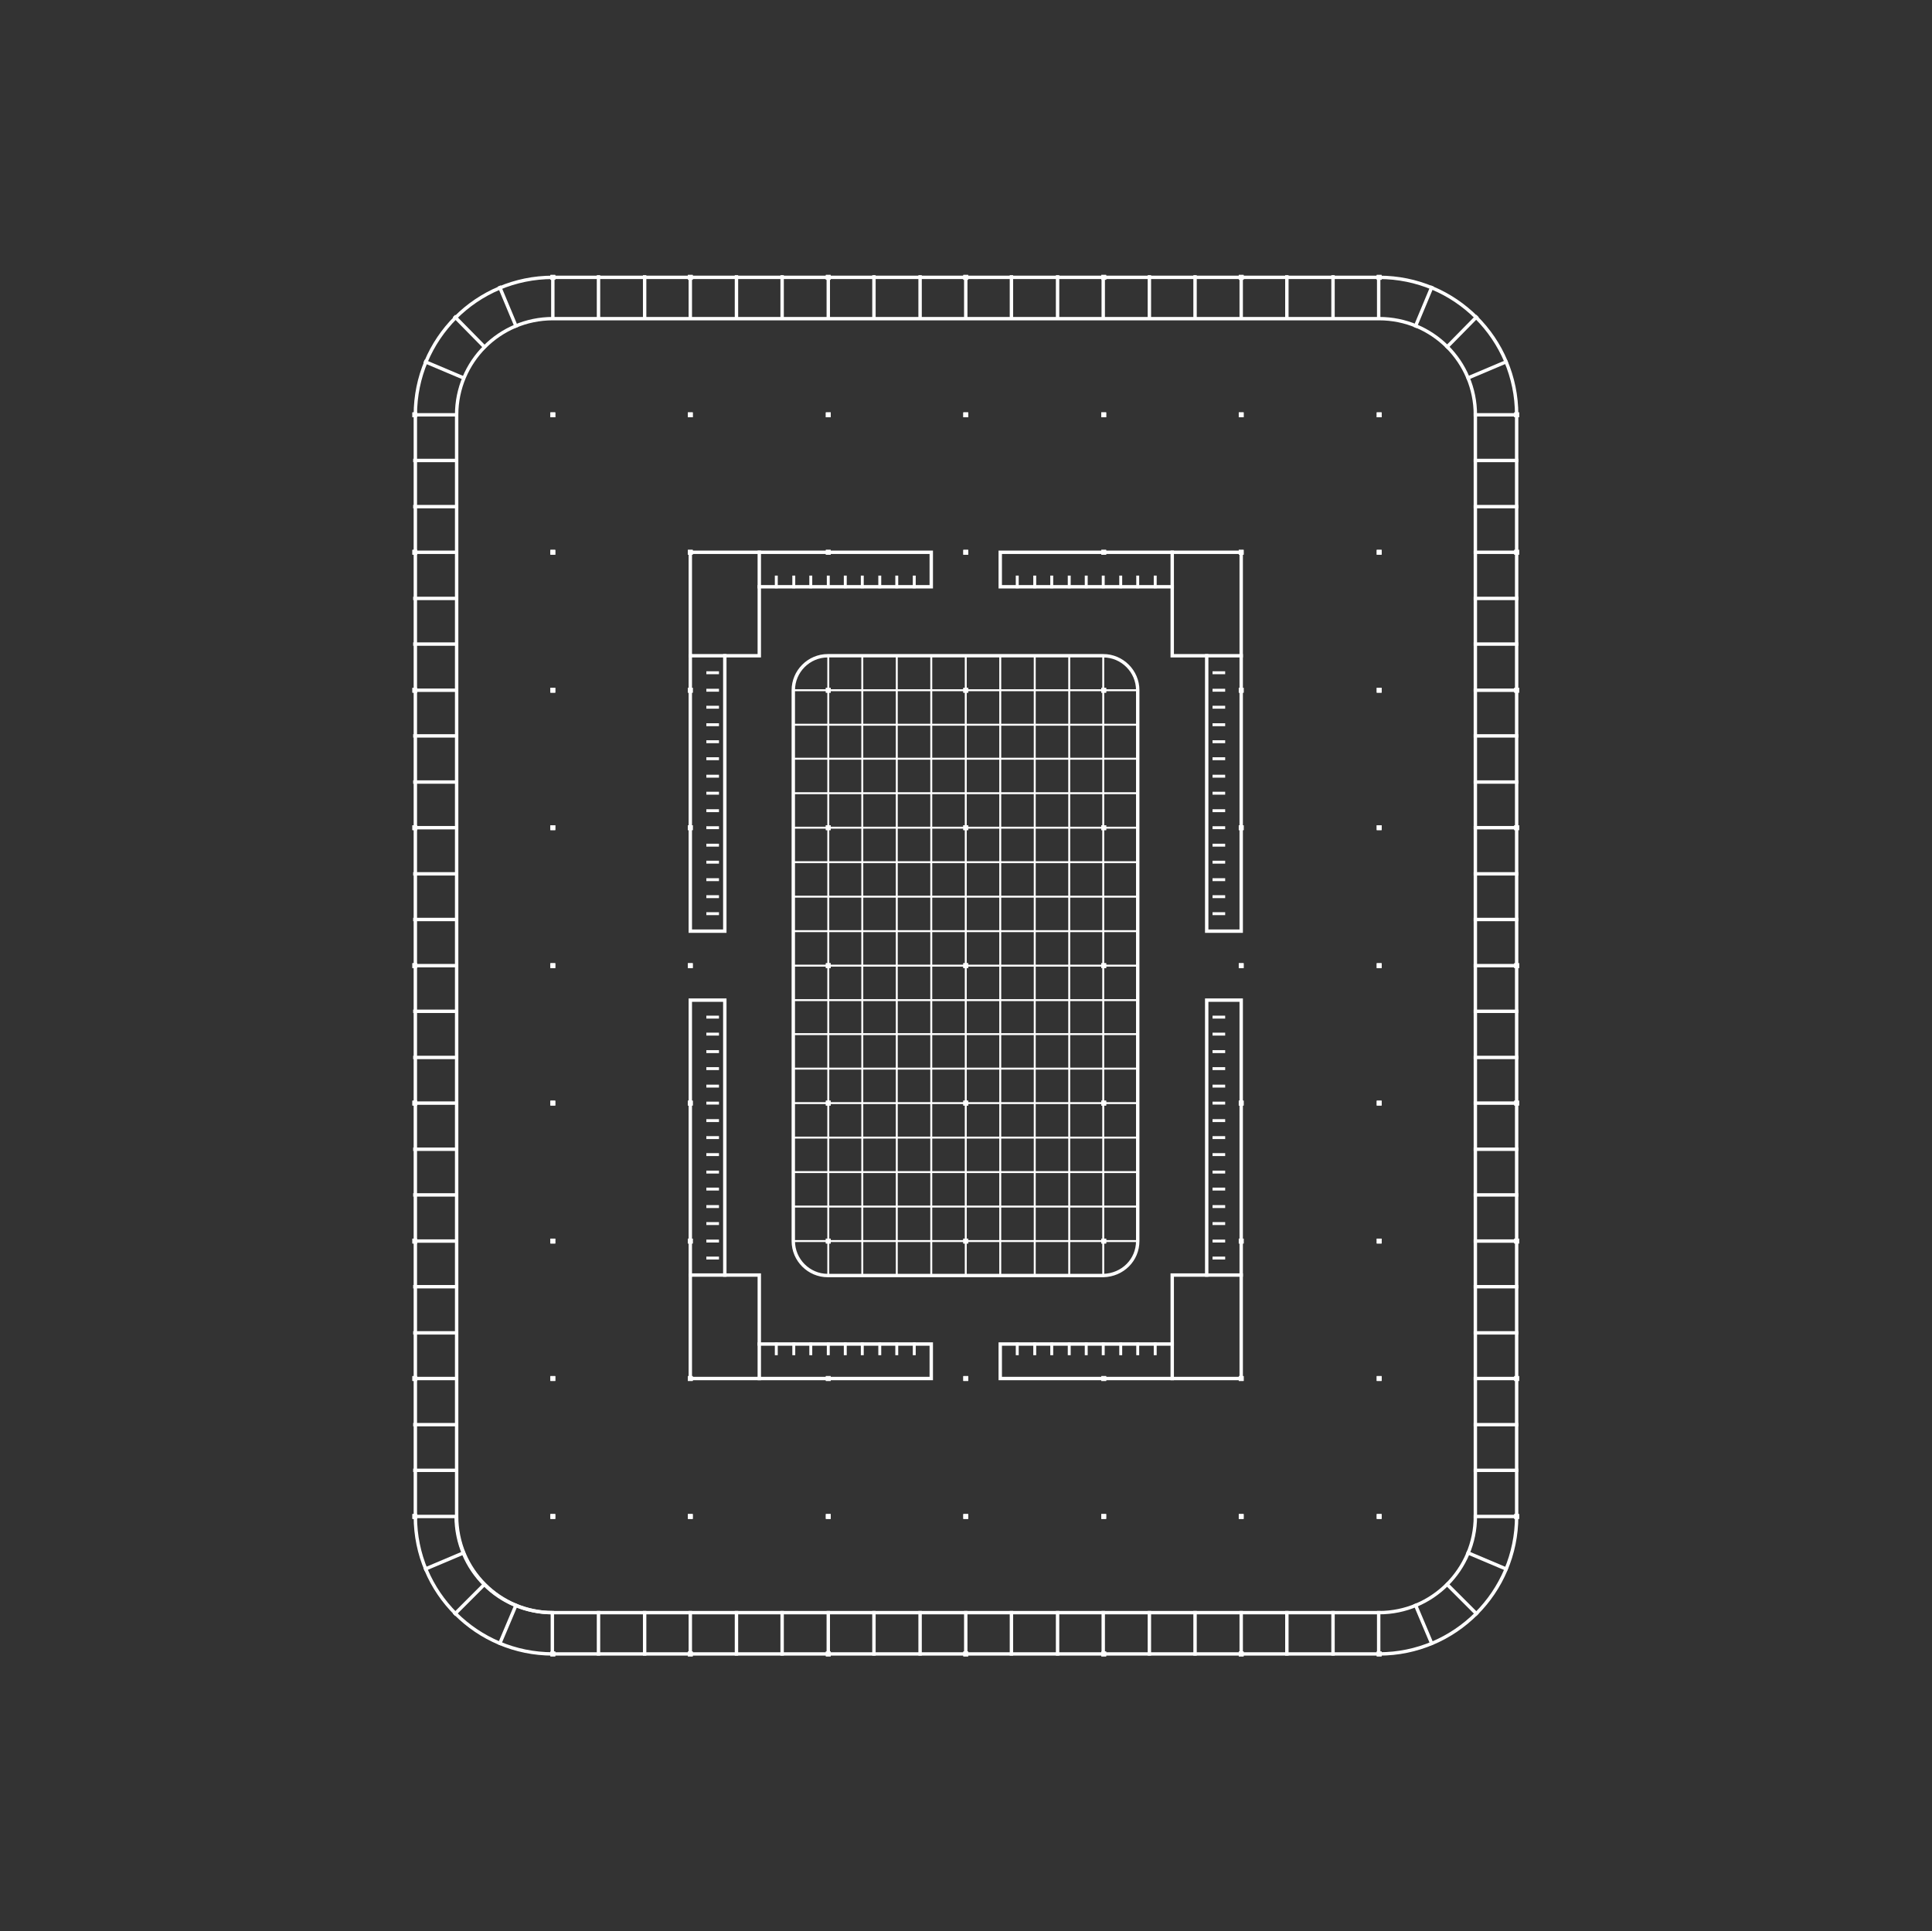 <?xml version="1.0" encoding="utf-8"?>
<!-- Generator: Adobe Illustrator 22.0.1, SVG Export Plug-In . SVG Version: 6.00 Build 0)  -->
<svg version="1.1" xmlns="http://www.w3.org/2000/svg" xmlns:xlink="http://www.w3.org/1999/xlink" x="0px" y="0px" width="397.7px"
	 height="397.6px" viewBox="0 0 397.7 397.6" style="enable-background:new 0 0 397.7 397.6;" xml:space="preserve">
<rect x="0" y="0" width="397.7" height="397.6" fill="#333333" stroke="none"/>
<style type="text/css">
	.st0{display:none;}
	.st1{display:inline;stroke:#FFFFFF;stroke-linecap:round;stroke-linejoin:round;}
	.st2{fill:#FFFFFF;stroke:#FFFFFF;stroke-width:0.4;stroke-miterlimit:10;}
	.st3{fill:none;stroke:#FFFFFF;stroke-linecap:square;}
	.st4{fill:none;stroke:#FFFFFF;stroke-width:0.7;stroke-linecap:square;}
	.st5{fill:none;stroke:#FFFFFF;stroke-width:0.55;stroke-linecap:square;}
	.st6{fill:none;stroke:#FFFFFF;stroke-width:0.6;stroke-linecap:square;stroke-dasharray:2,3;}
	.st7{fill:none;stroke:#FFFFFF;stroke-width:0.2;stroke-linecap:square;stroke-dasharray:2,3;}
	.st8{fill:none;stroke:#FFFFFF;stroke-width:0.3;stroke-linecap:square;}
	.st9{fill:none;stroke:#FFFFFF;stroke-width:0.5;stroke-linecap:square;}
	.st10{fill:none;stroke:#FFFFFF;stroke-width:0.7;stroke-linecap:square;stroke-dasharray:2,3;}
	.st11{fill:none;stroke:#FFFFFF;stroke-width:0.4;stroke-linecap:square;}
	.st12{display:inline;}
	.st13{fill:#FFFFFF;}
	.st14{display:inline;fill:none;stroke:#000000;stroke-linecap:round;stroke-linejoin:round;}
</style>
<g id="FOND" class="st0">
	<rect x="-49.6" y="-534.8" class="st1" width="1470.6" height="1969.9"/>
</g>
<g id="Calque_1" class="st0">
</g>
<g id="PLAN::STRUCTURE_1.1">
	<rect x="198.5" y="255.2" class="st2" width="0.6" height="0.6"/>
	<rect x="198.5" y="255.2" class="st2" width="0.6" height="0.6"/>
	<rect x="170.2" y="255.2" class="st2" width="0.6" height="0.6"/>
	<rect x="170.2" y="255.2" class="st2" width="0.6" height="0.6"/>
	<rect x="141.8" y="255.2" class="st2" width="0.6" height="0.6"/>
	<rect x="141.8" y="255.2" class="st2" width="0.6" height="0.6"/>
	<rect x="311.9" y="255.2" class="st2" width="0.6" height="0.6"/>
	<rect x="311.9" y="255.2" class="st2" width="0.6" height="0.6"/>
	<rect x="283.6" y="255.2" class="st2" width="0.6" height="0.6"/>
	<rect x="283.6" y="255.2" class="st2" width="0.6" height="0.6"/>
	<rect x="85.1" y="226.8" class="st2" width="0.6" height="0.6"/>
	<rect x="85.1" y="226.8" class="st2" width="0.6" height="0.6"/>
	<rect x="113.5" y="226.8" class="st2" width="0.6" height="0.6"/>
	<rect x="113.5" y="226.8" class="st2" width="0.6" height="0.6"/>
	<rect x="255.2" y="226.8" class="st2" width="0.6" height="0.6"/>
	<rect x="255.2" y="226.8" class="st2" width="0.6" height="0.6"/>
	<rect x="226.9" y="226.8" class="st2" width="0.6" height="0.6"/>
	<rect x="226.9" y="226.8" class="st2" width="0.6" height="0.6"/>
	<rect x="198.5" y="226.8" class="st2" width="0.6" height="0.6"/>
	<rect x="198.5" y="226.8" class="st2" width="0.6" height="0.6"/>
	<rect x="170.2" y="226.8" class="st2" width="0.6" height="0.6"/>
	<rect x="170.2" y="226.8" class="st2" width="0.6" height="0.6"/>
	<rect x="141.8" y="226.8" class="st2" width="0.6" height="0.6"/>
	<rect x="141.8" y="226.8" class="st2" width="0.6" height="0.6"/>
	<rect x="311.9" y="226.8" class="st2" width="0.6" height="0.6"/>
	<rect x="311.9" y="226.8" class="st2" width="0.6" height="0.6"/>
	<rect x="283.6" y="226.8" class="st2" width="0.6" height="0.6"/>
	<rect x="283.6" y="226.8" class="st2" width="0.6" height="0.6"/>
	<rect x="85.1" y="198.5" class="st2" width="0.6" height="0.6"/>
	<rect x="85.1" y="198.5" class="st2" width="0.6" height="0.6"/>
	<rect x="113.5" y="198.5" class="st2" width="0.6" height="0.6"/>
	<rect x="113.5" y="198.5" class="st2" width="0.6" height="0.6"/>
	<rect x="255.2" y="198.5" class="st2" width="0.6" height="0.6"/>
	<rect x="255.2" y="198.5" class="st2" width="0.6" height="0.6"/>
	<rect x="226.9" y="198.5" class="st2" width="0.6" height="0.6"/>
	<rect x="226.9" y="198.5" class="st2" width="0.6" height="0.6"/>
	<rect x="198.5" y="198.5" class="st2" width="0.6" height="0.6"/>
	<rect x="198.5" y="198.5" class="st2" width="0.6" height="0.6"/>
	<rect x="170.2" y="198.5" class="st2" width="0.6" height="0.6"/>
	<rect x="170.2" y="198.5" class="st2" width="0.6" height="0.6"/>
	<rect x="141.8" y="198.5" class="st2" width="0.6" height="0.6"/>
	<rect x="141.8" y="198.5" class="st2" width="0.6" height="0.6"/>
	<rect x="311.9" y="198.5" class="st2" width="0.6" height="0.6"/>
	<rect x="311.9" y="198.5" class="st2" width="0.6" height="0.6"/>
	<rect x="283.6" y="198.5" class="st2" width="0.6" height="0.6"/>
	<rect x="283.6" y="198.5" class="st2" width="0.6" height="0.6"/>
	<rect x="85.1" y="170.1" class="st2" width="0.6" height="0.6"/>
	<rect x="85.1" y="170.1" class="st2" width="0.6" height="0.6"/>
	<rect x="113.5" y="170.1" class="st2" width="0.6" height="0.6"/>
	<rect x="113.5" y="170.1" class="st2" width="0.6" height="0.6"/>
	<rect x="255.2" y="170.1" class="st2" width="0.6" height="0.6"/>
	<rect x="255.2" y="170.1" class="st2" width="0.6" height="0.6"/>
	<rect x="226.9" y="170.1" class="st2" width="0.6" height="0.6"/>
	<rect x="226.9" y="170.1" class="st2" width="0.6" height="0.6"/>
	<rect x="198.5" y="170.1" class="st2" width="0.6" height="0.6"/>
	<rect x="198.5" y="170.1" class="st2" width="0.6" height="0.6"/>
	<rect x="170.2" y="170.1" class="st2" width="0.6" height="0.6"/>
	<rect x="170.2" y="170.1" class="st2" width="0.6" height="0.6"/>
	<rect x="141.8" y="170.1" class="st2" width="0.6" height="0.6"/>
	<rect x="141.8" y="170.1" class="st2" width="0.6" height="0.6"/>
	<rect x="311.9" y="170.1" class="st2" width="0.6" height="0.6"/>
	<rect x="311.9" y="170.1" class="st2" width="0.6" height="0.6"/>
	<rect x="283.6" y="170.1" class="st2" width="0.6" height="0.6"/>
	<rect x="283.6" y="170.1" class="st2" width="0.6" height="0.6"/>
	<rect x="85.1" y="141.8" class="st2" width="0.6" height="0.6"/>
	<rect x="85.1" y="141.8" class="st2" width="0.6" height="0.6"/>
	<rect x="113.5" y="141.8" class="st2" width="0.6" height="0.6"/>
	<rect x="113.5" y="141.8" class="st2" width="0.6" height="0.6"/>
	<rect x="255.2" y="141.8" class="st2" width="0.6" height="0.6"/>
	<rect x="255.2" y="141.8" class="st2" width="0.6" height="0.6"/>
	<rect x="226.9" y="141.8" class="st2" width="0.6" height="0.6"/>
	<rect x="226.9" y="141.8" class="st2" width="0.6" height="0.6"/>
	<rect x="198.5" y="141.8" class="st2" width="0.6" height="0.6"/>
	<rect x="198.5" y="141.8" class="st2" width="0.6" height="0.6"/>
	<rect x="170.2" y="141.8" class="st2" width="0.6" height="0.6"/>
	<rect x="170.2" y="141.8" class="st2" width="0.6" height="0.6"/>
	<rect x="141.8" y="141.8" class="st2" width="0.6" height="0.6"/>
	<rect x="141.8" y="141.8" class="st2" width="0.6" height="0.6"/>
	<rect x="311.9" y="141.8" class="st2" width="0.6" height="0.6"/>
	<rect x="311.9" y="141.8" class="st2" width="0.6" height="0.6"/>
	<rect x="283.6" y="141.8" class="st2" width="0.6" height="0.6"/>
	<rect x="283.6" y="141.8" class="st2" width="0.6" height="0.6"/>
	<rect x="85.1" y="113.4" class="st2" width="0.6" height="0.6"/>
	<rect x="85.1" y="113.4" class="st2" width="0.6" height="0.6"/>
	<rect x="113.5" y="113.4" class="st2" width="0.6" height="0.6"/>
	<rect x="113.5" y="113.4" class="st2" width="0.6" height="0.6"/>
	<rect x="255.2" y="113.4" class="st2" width="0.6" height="0.6"/>
	<rect x="255.2" y="113.4" class="st2" width="0.6" height="0.6"/>
	<rect x="226.9" y="113.4" class="st2" width="0.6" height="0.6"/>
	<rect x="226.9" y="113.4" class="st2" width="0.6" height="0.6"/>
	<rect x="198.5" y="113.4" class="st2" width="0.6" height="0.6"/>
	<rect x="198.5" y="113.4" class="st2" width="0.6" height="0.6"/>
	<rect x="170.2" y="113.4" class="st2" width="0.6" height="0.6"/>
	<rect x="170.2" y="113.4" class="st2" width="0.6" height="0.6"/>
	<rect x="141.8" y="113.4" class="st2" width="0.6" height="0.6"/>
	<rect x="141.8" y="113.4" class="st2" width="0.6" height="0.6"/>
	<rect x="311.9" y="113.4" class="st2" width="0.6" height="0.6"/>
	<rect x="311.9" y="113.4" class="st2" width="0.6" height="0.6"/>
	<rect x="283.6" y="113.4" class="st2" width="0.6" height="0.6"/>
	<rect x="283.6" y="113.4" class="st2" width="0.6" height="0.6"/>
	<rect x="85.1" y="85.1" class="st2" width="0.6" height="0.6"/>
	<rect x="85.1" y="85.1" class="st2" width="0.6" height="0.6"/>
	<rect x="113.5" y="85.1" class="st2" width="0.6" height="0.6"/>
	<rect x="113.5" y="85.1" class="st2" width="0.6" height="0.6"/>
	<rect x="255.2" y="85.1" class="st2" width="0.6" height="0.6"/>
	<rect x="255.2" y="85.1" class="st2" width="0.6" height="0.6"/>
	<rect x="226.9" y="85.1" class="st2" width="0.6" height="0.6"/>
	<rect x="226.9" y="85.1" class="st2" width="0.6" height="0.6"/>
	<rect x="198.5" y="85.1" class="st2" width="0.6" height="0.6"/>
	<rect x="198.5" y="85.1" class="st2" width="0.6" height="0.6"/>
	<rect x="170.2" y="85.1" class="st2" width="0.6" height="0.6"/>
	<rect x="170.2" y="85.1" class="st2" width="0.6" height="0.6"/>
	<rect x="141.8" y="85.1" class="st2" width="0.6" height="0.6"/>
	<rect x="141.8" y="85.1" class="st2" width="0.6" height="0.6"/>
	<rect x="311.9" y="85.1" class="st2" width="0.6" height="0.6"/>
	<rect x="311.9" y="85.1" class="st2" width="0.6" height="0.6"/>
	<rect x="283.6" y="85.1" class="st2" width="0.6" height="0.6"/>
	<rect x="283.6" y="85.1" class="st2" width="0.6" height="0.6"/>
	<rect x="113.5" y="56.8" class="st2" width="0.6" height="0.6"/>
	<rect x="113.5" y="56.8" class="st2" width="0.6" height="0.6"/>
	<rect x="255.2" y="56.8" class="st2" width="0.6" height="0.6"/>
	<rect x="255.2" y="56.8" class="st2" width="0.6" height="0.6"/>
	<rect x="226.9" y="56.8" class="st2" width="0.6" height="0.6"/>
	<rect x="226.9" y="56.8" class="st2" width="0.6" height="0.6"/>
	<rect x="198.5" y="56.8" class="st2" width="0.6" height="0.6"/>
	<rect x="198.5" y="56.8" class="st2" width="0.6" height="0.6"/>
	<rect x="170.2" y="56.8" class="st2" width="0.6" height="0.6"/>
	<rect x="170.2" y="56.8" class="st2" width="0.6" height="0.6"/>
	<rect x="141.8" y="56.8" class="st2" width="0.6" height="0.6"/>
	<rect x="141.8" y="56.8" class="st2" width="0.6" height="0.6"/>
	<rect x="283.6" y="56.8" class="st2" width="0.6" height="0.6"/>
	<rect x="283.6" y="56.8" class="st2" width="0.6" height="0.6"/>
	<rect x="113.5" y="340.2" class="st2" width="0.6" height="0.6"/>
	<rect x="113.5" y="340.2" class="st2" width="0.6" height="0.6"/>
	<rect x="255.2" y="340.2" class="st2" width="0.6" height="0.6"/>
	<rect x="255.2" y="340.2" class="st2" width="0.6" height="0.6"/>
	<rect x="226.9" y="340.2" class="st2" width="0.6" height="0.6"/>
	<rect x="226.9" y="340.2" class="st2" width="0.6" height="0.6"/>
	<rect x="198.5" y="340.2" class="st2" width="0.6" height="0.6"/>
	<rect x="198.5" y="340.2" class="st2" width="0.6" height="0.6"/>
	<rect x="170.2" y="340.2" class="st2" width="0.6" height="0.6"/>
	<rect x="170.2" y="340.2" class="st2" width="0.6" height="0.6"/>
	<rect x="141.8" y="340.2" class="st2" width="0.6" height="0.6"/>
	<rect x="141.8" y="340.2" class="st2" width="0.6" height="0.6"/>
	<rect x="283.6" y="340.2" class="st2" width="0.6" height="0.6"/>
	<rect x="283.6" y="340.2" class="st2" width="0.6" height="0.6"/>
	<rect x="85.1" y="311.9" class="st2" width="0.6" height="0.6"/>
	<rect x="85.1" y="311.9" class="st2" width="0.6" height="0.6"/>
	<rect x="113.5" y="311.9" class="st2" width="0.6" height="0.6"/>
	<rect x="113.5" y="311.9" class="st2" width="0.6" height="0.6"/>
	<rect x="255.2" y="311.9" class="st2" width="0.6" height="0.6"/>
	<rect x="255.2" y="311.9" class="st2" width="0.6" height="0.6"/>
	<rect x="226.9" y="311.9" class="st2" width="0.6" height="0.6"/>
	<rect x="226.9" y="311.9" class="st2" width="0.6" height="0.6"/>
	<rect x="198.5" y="311.9" class="st2" width="0.6" height="0.6"/>
	<rect x="198.5" y="311.9" class="st2" width="0.6" height="0.6"/>
	<rect x="170.2" y="311.9" class="st2" width="0.6" height="0.6"/>
	<rect x="170.2" y="311.9" class="st2" width="0.6" height="0.6"/>
	<rect x="141.8" y="311.9" class="st2" width="0.6" height="0.6"/>
	<rect x="141.8" y="311.9" class="st2" width="0.6" height="0.6"/>
	<rect x="311.9" y="311.9" class="st2" width="0.6" height="0.6"/>
	<rect x="311.9" y="311.9" class="st2" width="0.6" height="0.6"/>
	<rect x="283.6" y="311.9" class="st2" width="0.6" height="0.6"/>
	<rect x="283.6" y="311.9" class="st2" width="0.6" height="0.6"/>
	<rect x="85.1" y="283.5" class="st2" width="0.6" height="0.6"/>
	<rect x="85.1" y="283.5" class="st2" width="0.6" height="0.6"/>
	<rect x="113.5" y="283.5" class="st2" width="0.6" height="0.6"/>
	<rect x="113.5" y="283.5" class="st2" width="0.6" height="0.6"/>
	<rect x="255.2" y="283.5" class="st2" width="0.6" height="0.6"/>
	<rect x="255.2" y="283.5" class="st2" width="0.6" height="0.6"/>
	<rect x="226.9" y="283.5" class="st2" width="0.6" height="0.6"/>
	<rect x="226.9" y="283.5" class="st2" width="0.6" height="0.6"/>
	<rect x="198.5" y="283.5" class="st2" width="0.6" height="0.6"/>
	<rect x="198.5" y="283.5" class="st2" width="0.6" height="0.6"/>
	<rect x="170.2" y="283.5" class="st2" width="0.6" height="0.6"/>
	<rect x="170.2" y="283.5" class="st2" width="0.6" height="0.6"/>
	<rect x="141.8" y="283.5" class="st2" width="0.6" height="0.6"/>
	<rect x="141.8" y="283.5" class="st2" width="0.6" height="0.6"/>
	<rect x="311.9" y="283.5" class="st2" width="0.6" height="0.6"/>
	<rect x="311.9" y="283.5" class="st2" width="0.6" height="0.6"/>
	<rect x="283.6" y="283.5" class="st2" width="0.6" height="0.6"/>
	<rect x="283.6" y="283.5" class="st2" width="0.6" height="0.6"/>
	<rect x="85.1" y="255.2" class="st2" width="0.6" height="0.6"/>
	<rect x="85.1" y="255.2" class="st2" width="0.6" height="0.6"/>
	<rect x="113.5" y="255.2" class="st2" width="0.6" height="0.6"/>
	<rect x="113.5" y="255.2" class="st2" width="0.6" height="0.6"/>
	<rect x="255.2" y="255.2" class="st2" width="0.6" height="0.6"/>
	<rect x="255.2" y="255.2" class="st2" width="0.6" height="0.6"/>
	<rect x="226.9" y="255.2" class="st2" width="0.6" height="0.6"/>
	<rect x="226.9" y="255.2" class="st2" width="0.6" height="0.6"/>
</g>
<g id="PLAN::IPN">
</g>
<g id="PLAN::STRUCTURE_2.3">
	<polyline class="st4" points="255.5,262.5 255.5,205.9 248.4,205.9 248.4,262.5 	"/>
	<path class="st4" d="M234.2,255.5c0-37.8,0-75.6,0-113.4c0-3.9-3.2-7.1-7.1-7.1c-18.9,0-37.8,0-56.7,0c-3.9,0-7.1,3.2-7.1,7.1
		c0,37.8,0,75.6,0,113.4c0,3.9,3.2,7.1,7.1,7.1c18.9,0,37.8,0,56.7,0C231.1,262.5,234.2,259.4,234.2,255.5z"/>
	<path class="st4" d="M85.4,312.2c2.8,0,5.7,0,8.5,0c0,11,8.9,19.8,19.8,19.8c0,2.8,0,5.7,0,8.5"/>
	<path class="st4" d="M303.7,312.2c0-75.6,0-151.2,0-226.8c0-11-8.9-19.8-19.8-19.8c-56.7,0-113.4,0-170.1,0
		c-11,0-19.8,8.9-19.8,19.8c0,75.6,0,151.2,0,226.8c0,11,8.9,19.8,19.8,19.8c56.7,0,113.4,0,170.1,0
		C294.8,332,303.7,323.1,303.7,312.2z"/>
	<path class="st4" d="M312.2,312.2c0-75.6,0-151.2,0-226.8c0-15.7-12.7-28.3-28.3-28.3c-56.7,0-113.4,0-170.1,0
		c-15.7,0-28.3,12.7-28.3,28.3c0,75.6,0,151.2,0,226.8c0,15.7,12.7,28.3,28.3,28.3c56.7,0,113.4,0,170.1,0
		C299.5,340.5,312.2,327.8,312.2,312.2z"/>
	<line class="st4" x1="102.9" y1="59.2" x2="106.2" y2="67.1"/>
	<line class="st4" x1="93.7" y1="65.3" x2="99.7" y2="71.4"/>
	<line class="st4" x1="87.6" y1="74.5" x2="95.4" y2="77.8"/>
	<line class="st4" x1="310" y1="74.5" x2="302.2" y2="77.8"/>
	<line class="st4" x1="303.9" y1="65.3" x2="297.9" y2="71.4"/>
	<line class="st4" x1="294.7" y1="59.2" x2="291.4" y2="67.1"/>
	<line class="st4" x1="294.7" y1="338.3" x2="291.4" y2="330.5"/>
	<line class="st4" x1="303.9" y1="332.2" x2="297.9" y2="326.2"/>
	<line class="st4" x1="310" y1="323" x2="302.2" y2="319.7"/>
	<line class="st4" x1="87.6" y1="323" x2="95.4" y2="319.7"/>
	<line class="st4" x1="93.7" y1="332.2" x2="99.7" y2="326.2"/>
	<line class="st4" x1="102.9" y1="338.3" x2="106.2" y2="330.5"/>
	<line class="st4" x1="283.8" y1="57" x2="283.8" y2="65.5"/>
	<line class="st4" x1="255.5" y1="57" x2="255.5" y2="65.5"/>
	<line class="st4" x1="264.9" y1="57" x2="264.9" y2="65.5"/>
	<line class="st4" x1="274.4" y1="57" x2="274.4" y2="65.5"/>
	<line class="st4" x1="246" y1="57" x2="246" y2="65.5"/>
	<line class="st4" x1="236.6" y1="57" x2="236.6" y2="65.5"/>
	<line class="st4" x1="227.1" y1="57" x2="227.1" y2="65.5"/>
	<rect x="142.1" y="262.5" class="st4" width="14.2" height="21.3"/>
	<rect x="241.3" y="262.5" class="st4" width="14.2" height="21.3"/>
	<rect x="241.3" y="113.7" class="st4" width="14.2" height="21.3"/>
	<rect x="142.1" y="113.7" class="st4" width="14.2" height="21.3"/>
	<line class="st4" x1="217.7" y1="57" x2="217.7" y2="65.5"/>
	<line class="st4" x1="208.2" y1="57" x2="208.2" y2="65.5"/>
	<line class="st4" x1="198.8" y1="57" x2="198.8" y2="65.5"/>
	<line class="st4" x1="189.4" y1="57" x2="189.4" y2="65.5"/>
	<line class="st4" x1="179.9" y1="57" x2="179.9" y2="65.5"/>
	<line class="st4" x1="170.5" y1="57" x2="170.5" y2="65.5"/>
	<line class="st4" x1="161" y1="57" x2="161" y2="65.5"/>
	<line class="st4" x1="151.6" y1="57" x2="151.6" y2="65.5"/>
	<line class="st4" x1="142.1" y1="57" x2="142.1" y2="65.5"/>
	<line class="st4" x1="132.7" y1="57" x2="132.7" y2="65.5"/>
	<line class="st4" x1="123.2" y1="57" x2="123.2" y2="65.5"/>
	<line class="st4" x1="113.8" y1="57" x2="113.8" y2="65.5"/>
	<line class="st4" x1="85.4" y1="85.4" x2="93.9" y2="85.4"/>
	<line class="st4" x1="85.4" y1="94.8" x2="93.9" y2="94.8"/>
	<line class="st4" x1="85.4" y1="302.7" x2="93.9" y2="302.7"/>
	<line class="st4" x1="85.4" y1="293.3" x2="93.9" y2="293.3"/>
	<line class="st4" x1="85.4" y1="283.8" x2="93.9" y2="283.8"/>
	<line class="st4" x1="85.4" y1="274.4" x2="93.9" y2="274.4"/>
	<line class="st4" x1="85.4" y1="264.9" x2="93.9" y2="264.9"/>
	<line class="st4" x1="85.4" y1="217.7" x2="93.9" y2="217.7"/>
	<line class="st4" x1="85.4" y1="227.1" x2="93.9" y2="227.1"/>
	<line class="st4" x1="85.4" y1="236.6" x2="93.9" y2="236.6"/>
	<line class="st4" x1="85.4" y1="246" x2="93.9" y2="246"/>
	<line class="st4" x1="85.4" y1="255.5" x2="93.9" y2="255.5"/>
	<line class="st4" x1="85.4" y1="170.4" x2="93.9" y2="170.4"/>
	<line class="st4" x1="85.4" y1="179.9" x2="93.9" y2="179.9"/>
	<line class="st4" x1="85.4" y1="189.3" x2="93.9" y2="189.3"/>
	<line class="st4" x1="85.4" y1="198.8" x2="93.9" y2="198.8"/>
	<line class="st4" x1="85.4" y1="208.2" x2="93.9" y2="208.2"/>
	<line class="st4" x1="85.4" y1="123.2" x2="93.9" y2="123.2"/>
	<line class="st4" x1="85.4" y1="132.6" x2="93.9" y2="132.6"/>
	<line class="st4" x1="85.4" y1="142.1" x2="93.9" y2="142.1"/>
	<line class="st4" x1="85.4" y1="151.5" x2="93.9" y2="151.5"/>
	<line class="st4" x1="85.4" y1="161" x2="93.9" y2="161"/>
	<line class="st4" x1="85.4" y1="113.7" x2="93.9" y2="113.7"/>
	<line class="st4" x1="85.4" y1="104.3" x2="93.9" y2="104.3"/>
	<line class="st4" x1="312.2" y1="293.3" x2="303.7" y2="293.3"/>
	<line class="st4" x1="312.2" y1="283.8" x2="303.7" y2="283.8"/>
	<line class="st4" x1="312.2" y1="236.6" x2="303.7" y2="236.6"/>
	<line class="st4" x1="312.2" y1="246" x2="303.7" y2="246"/>
	<line class="st4" x1="312.2" y1="255.5" x2="303.7" y2="255.5"/>
	<line class="st4" x1="312.2" y1="264.9" x2="303.7" y2="264.9"/>
	<line class="st4" x1="312.2" y1="274.4" x2="303.7" y2="274.4"/>
	<line class="st4" x1="312.2" y1="189.3" x2="303.7" y2="189.3"/>
	<line class="st4" x1="312.2" y1="198.8" x2="303.7" y2="198.8"/>
	<line class="st4" x1="312.2" y1="208.2" x2="303.7" y2="208.2"/>
	<line class="st4" x1="312.2" y1="217.7" x2="303.7" y2="217.7"/>
	<line class="st4" x1="312.2" y1="227.1" x2="303.7" y2="227.1"/>
	<line class="st4" x1="312.2" y1="142.1" x2="303.7" y2="142.1"/>
	<line class="st4" x1="312.2" y1="151.5" x2="303.7" y2="151.5"/>
	<line class="st4" x1="312.2" y1="161" x2="303.7" y2="161"/>
	<line class="st4" x1="312.2" y1="170.4" x2="303.7" y2="170.4"/>
	<line class="st4" x1="312.2" y1="179.9" x2="303.7" y2="179.9"/>
	<line class="st4" x1="312.2" y1="132.6" x2="303.7" y2="132.6"/>
	<line class="st4" x1="312.2" y1="123.2" x2="303.7" y2="123.2"/>
	<line class="st4" x1="312.2" y1="113.7" x2="303.7" y2="113.7"/>
	<line class="st4" x1="312.2" y1="104.3" x2="303.7" y2="104.3"/>
	<line class="st4" x1="312.2" y1="94.8" x2="303.7" y2="94.8"/>
	<line class="st4" x1="312.2" y1="85.4" x2="303.7" y2="85.4"/>
	<line class="st4" x1="312.2" y1="302.7" x2="303.7" y2="302.7"/>
	<polyline class="st4" points="255.5,135 255.5,191.7 248.4,191.7 248.4,135 	"/>
	<polyline class="st4" points="142.1,262.5 142.1,205.9 149.2,205.9 149.2,262.5 	"/>
	<polyline class="st4" points="142.1,135 142.1,191.7 149.2,191.7 149.2,135 	"/>
	<polyline class="st4" points="156.3,276.7 191.7,276.7 191.7,283.8 163.4,283.8 156.3,283.8 	"/>
	<polyline class="st4" points="241.3,283.8 234.2,283.8 205.9,283.8 205.9,276.7 241.3,276.7 	"/>
	<polyline class="st4" points="241.3,113.7 234.2,113.7 205.9,113.7 205.9,120.8 241.3,120.8 	"/>
	<polyline class="st4" points="156.3,120.8 191.7,120.8 191.7,113.7 163.4,113.7 156.3,113.7 	"/>
	<line class="st4" x1="312.2" y1="312.2" x2="303.7" y2="312.2"/>
	<line class="st4" x1="283.8" y1="340.5" x2="283.8" y2="332"/>
	<line class="st4" x1="274.4" y1="340.5" x2="274.4" y2="332"/>
	<line class="st4" x1="264.9" y1="340.5" x2="264.9" y2="332"/>
	<line class="st4" x1="255.5" y1="340.5" x2="255.5" y2="332"/>
	<line class="st4" x1="246" y1="340.5" x2="246" y2="332"/>
	<line class="st4" x1="236.6" y1="340.5" x2="236.6" y2="332"/>
	<line class="st4" x1="227.1" y1="340.5" x2="227.1" y2="332"/>
	<line class="st4" x1="217.7" y1="340.5" x2="217.7" y2="332"/>
	<line class="st4" x1="208.2" y1="340.5" x2="208.2" y2="332"/>
	<line class="st4" x1="198.8" y1="340.5" x2="198.8" y2="332"/>
	<line class="st4" x1="189.4" y1="340.5" x2="189.4" y2="332"/>
	<line class="st4" x1="179.9" y1="340.5" x2="179.9" y2="332"/>
	<line class="st4" x1="170.5" y1="340.5" x2="170.5" y2="332"/>
	<line class="st4" x1="161" y1="340.5" x2="161" y2="332"/>
	<line class="st4" x1="151.6" y1="340.5" x2="151.6" y2="332"/>
	<line class="st4" x1="123.2" y1="340.5" x2="123.2" y2="332"/>
	<line class="st4" x1="132.7" y1="340.5" x2="132.7" y2="332"/>
	<line class="st4" x1="142.1" y1="340.5" x2="142.1" y2="332"/>
</g>
<g id="PLAN::POINTILLE">
	<line class="st6" x1="145.7" y1="251.9" x2="149.2" y2="251.9"/>
	<line class="st6" x1="251.9" y1="152.7" x2="248.4" y2="152.7"/>
	<line class="st6" x1="251.9" y1="145.6" x2="248.4" y2="145.6"/>
	<line class="st6" x1="251.9" y1="138.5" x2="248.4" y2="138.5"/>
	<line class="st6" x1="251.9" y1="181.1" x2="248.4" y2="181.1"/>
	<line class="st6" x1="251.9" y1="174" x2="248.4" y2="174"/>
	<line class="st6" x1="251.9" y1="166.9" x2="248.4" y2="166.9"/>
	<line class="st6" x1="251.9" y1="159.8" x2="248.4" y2="159.8"/>
	<line class="st6" x1="216.5" y1="276.7" x2="216.5" y2="280.3"/>
	<line class="st6" x1="223.6" y1="276.7" x2="223.6" y2="280.3"/>
	<line class="st6" x1="230.7" y1="276.7" x2="230.7" y2="280.3"/>
	<line class="st6" x1="237.8" y1="276.7" x2="237.8" y2="280.3"/>
	<line class="st6" x1="251.9" y1="156.2" x2="248.4" y2="156.2"/>
	<line class="st6" x1="251.9" y1="149.2" x2="248.4" y2="149.2"/>
	<line class="st6" x1="251.9" y1="142.1" x2="248.4" y2="142.1"/>
	<line class="st6" x1="251.9" y1="184.6" x2="248.4" y2="184.6"/>
	<line class="st6" x1="251.9" y1="177.5" x2="248.4" y2="177.5"/>
	<line class="st6" x1="251.9" y1="170.4" x2="248.4" y2="170.4"/>
	<line class="st6" x1="251.9" y1="163.3" x2="248.4" y2="163.3"/>
	<line class="st6" x1="213" y1="276.7" x2="213" y2="280.3"/>
	<line class="st6" x1="220.1" y1="276.7" x2="220.1" y2="280.3"/>
	<line class="st6" x1="227.1" y1="276.7" x2="227.1" y2="280.3"/>
	<line class="st6" x1="234.2" y1="276.7" x2="234.2" y2="280.3"/>
	<line class="st6" x1="209.4" y1="276.7" x2="209.4" y2="280.3"/>
	<line class="st6" x1="159.8" y1="276.7" x2="159.8" y2="280.3"/>
	<line class="st6" x1="184.6" y1="276.7" x2="184.6" y2="280.3"/>
	<line class="st6" x1="177.5" y1="276.7" x2="177.5" y2="280.3"/>
	<line class="st6" x1="170.5" y1="276.7" x2="170.5" y2="280.3"/>
	<line class="st6" x1="163.4" y1="276.7" x2="163.4" y2="280.3"/>
	<line class="st6" x1="188.2" y1="276.7" x2="188.2" y2="280.3"/>
	<line class="st6" x1="181.1" y1="276.7" x2="181.1" y2="280.3"/>
	<line class="st6" x1="174" y1="276.7" x2="174" y2="280.3"/>
	<line class="st6" x1="166.9" y1="276.7" x2="166.9" y2="280.3"/>
	<line class="st6" x1="166.9" y1="120.8" x2="166.9" y2="117.3"/>
	<line class="st6" x1="174" y1="120.8" x2="174" y2="117.3"/>
	<line class="st6" x1="181.1" y1="120.8" x2="181.1" y2="117.3"/>
	<line class="st6" x1="188.2" y1="120.8" x2="188.2" y2="117.3"/>
	<line class="st6" x1="163.4" y1="120.8" x2="163.4" y2="117.3"/>
	<line class="st6" x1="170.5" y1="120.8" x2="170.5" y2="117.3"/>
	<line class="st6" x1="177.5" y1="120.8" x2="177.5" y2="117.3"/>
	<line class="st6" x1="184.6" y1="120.8" x2="184.6" y2="117.3"/>
	<line class="st6" x1="159.8" y1="120.8" x2="159.8" y2="117.3"/>
	<line class="st6" x1="209.4" y1="120.8" x2="209.4" y2="117.3"/>
	<line class="st6" x1="234.2" y1="120.8" x2="234.2" y2="117.3"/>
	<line class="st6" x1="227.1" y1="120.8" x2="227.1" y2="117.3"/>
	<line class="st6" x1="220.1" y1="120.8" x2="220.1" y2="117.3"/>
	<line class="st6" x1="213" y1="120.8" x2="213" y2="117.3"/>
	<line class="st6" x1="237.8" y1="120.8" x2="237.8" y2="117.3"/>
	<line class="st6" x1="230.7" y1="120.8" x2="230.7" y2="117.3"/>
	<line class="st6" x1="223.6" y1="120.8" x2="223.6" y2="117.3"/>
	<line class="st6" x1="216.5" y1="120.8" x2="216.5" y2="117.3"/>
	<line class="st6" x1="251.9" y1="188.1" x2="248.4" y2="188.1"/>
	<line class="st6" x1="251.9" y1="209.4" x2="248.4" y2="209.4"/>
	<line class="st6" x1="251.9" y1="234.2" x2="248.4" y2="234.2"/>
	<line class="st6" x1="251.9" y1="227.1" x2="248.4" y2="227.1"/>
	<line class="st6" x1="251.9" y1="220" x2="248.4" y2="220"/>
	<line class="st6" x1="251.9" y1="212.9" x2="248.4" y2="212.9"/>
	<line class="st6" x1="251.9" y1="255.5" x2="248.4" y2="255.5"/>
	<line class="st6" x1="251.9" y1="248.4" x2="248.4" y2="248.4"/>
	<line class="st6" x1="251.9" y1="241.3" x2="248.4" y2="241.3"/>
	<line class="st6" x1="251.9" y1="237.7" x2="248.4" y2="237.7"/>
	<line class="st6" x1="251.9" y1="230.7" x2="248.4" y2="230.7"/>
	<line class="st6" x1="251.9" y1="223.6" x2="248.4" y2="223.6"/>
	<line class="st6" x1="251.9" y1="216.5" x2="248.4" y2="216.5"/>
	<line class="st6" x1="251.9" y1="259" x2="248.4" y2="259"/>
	<line class="st6" x1="251.9" y1="251.9" x2="248.4" y2="251.9"/>
	<line class="st6" x1="251.9" y1="244.8" x2="248.4" y2="244.8"/>
	<line class="st6" x1="145.7" y1="244.8" x2="149.2" y2="244.8"/>
	<line class="st6" x1="145.7" y1="259" x2="149.2" y2="259"/>
	<line class="st6" x1="145.7" y1="216.5" x2="149.2" y2="216.5"/>
	<line class="st6" x1="145.7" y1="223.6" x2="149.2" y2="223.6"/>
	<line class="st6" x1="145.7" y1="230.7" x2="149.2" y2="230.7"/>
	<line class="st6" x1="145.7" y1="237.7" x2="149.2" y2="237.7"/>
	<line class="st6" x1="145.7" y1="241.3" x2="149.2" y2="241.3"/>
	<line class="st6" x1="145.7" y1="248.4" x2="149.2" y2="248.4"/>
	<line class="st6" x1="145.7" y1="255.5" x2="149.2" y2="255.5"/>
	<line class="st6" x1="145.7" y1="212.9" x2="149.2" y2="212.9"/>
	<line class="st6" x1="145.7" y1="220" x2="149.2" y2="220"/>
	<line class="st6" x1="145.7" y1="227.1" x2="149.2" y2="227.1"/>
	<line class="st6" x1="145.7" y1="234.2" x2="149.2" y2="234.2"/>
	<line class="st6" x1="145.7" y1="209.4" x2="149.2" y2="209.4"/>
	<line class="st6" x1="145.7" y1="188.1" x2="149.2" y2="188.1"/>
	<line class="st6" x1="145.7" y1="163.3" x2="149.2" y2="163.3"/>
	<line class="st6" x1="145.7" y1="170.4" x2="149.2" y2="170.4"/>
	<line class="st6" x1="145.7" y1="177.5" x2="149.2" y2="177.5"/>
	<line class="st6" x1="145.7" y1="184.6" x2="149.2" y2="184.6"/>
	<line class="st6" x1="145.7" y1="142.1" x2="149.2" y2="142.1"/>
	<line class="st6" x1="145.7" y1="149.2" x2="149.2" y2="149.2"/>
	<line class="st6" x1="145.7" y1="156.2" x2="149.2" y2="156.2"/>
	<line class="st6" x1="145.7" y1="159.8" x2="149.2" y2="159.8"/>
	<line class="st6" x1="145.7" y1="166.9" x2="149.2" y2="166.9"/>
	<line class="st6" x1="145.7" y1="174" x2="149.2" y2="174"/>
	<line class="st6" x1="145.7" y1="181.1" x2="149.2" y2="181.1"/>
	<line class="st6" x1="145.7" y1="138.5" x2="149.2" y2="138.5"/>
	<line class="st6" x1="145.7" y1="145.6" x2="149.2" y2="145.6"/>
	<line class="st6" x1="145.7" y1="152.7" x2="149.2" y2="152.7"/>
</g>
<g id="PLAN::POINTILLE_PROGRAMME">
</g>
<g id="PLAN::TRAME_2">
</g>
<g id="PLAN::DETAIL">
</g>
<g id="PLAN::TOPO">
</g>
<g id="PLAN::FOND">
</g>
<g id="INFOS::CADRES_2" class="st0">
	<g class="st12">
		<path class="st13" d="M396.5,1v395.5H1.1V1H396.5 M397.2,0.3H0.4v396.9h396.9V0.3L397.2,0.3z"/>
	</g>
</g>
<g id="BLOCK_SPECTIFIQUES::MEUBLE_FITNESS">
</g>
<g id="BLOCK_SPECTIFIQUES::POTAGER">
	<line class="st11" x1="170.5" y1="262.5" x2="170.5" y2="135"/>
	<line class="st11" x1="177.5" y1="262.5" x2="177.5" y2="135"/>
	<line class="st11" x1="184.6" y1="262.5" x2="184.6" y2="135"/>
	<line class="st11" x1="191.7" y1="262.5" x2="191.7" y2="135"/>
	<line class="st11" x1="198.8" y1="262.5" x2="198.8" y2="135"/>
	<line class="st11" x1="205.9" y1="262.5" x2="205.9" y2="135"/>
	<line class="st11" x1="213" y1="262.5" x2="213" y2="135"/>
	<line class="st11" x1="220.1" y1="262.5" x2="220.1" y2="135"/>
	<line class="st11" x1="227.1" y1="262.5" x2="227.1" y2="135"/>
	<line class="st11" x1="163.4" y1="255.5" x2="234.2" y2="255.5"/>
	<line class="st11" x1="163.4" y1="227.1" x2="234.2" y2="227.1"/>
	<line class="st11" x1="163.4" y1="234.2" x2="234.2" y2="234.2"/>
	<line class="st11" x1="163.4" y1="241.3" x2="234.2" y2="241.3"/>
	<line class="st11" x1="163.4" y1="248.4" x2="234.2" y2="248.4"/>
	<line class="st11" x1="163.4" y1="198.8" x2="234.2" y2="198.8"/>
	<line class="st11" x1="163.4" y1="205.9" x2="234.2" y2="205.9"/>
	<line class="st11" x1="163.4" y1="212.9" x2="234.2" y2="212.9"/>
	<line class="st11" x1="163.4" y1="220" x2="234.2" y2="220"/>
	<line class="st11" x1="163.4" y1="170.4" x2="234.2" y2="170.4"/>
	<line class="st11" x1="163.4" y1="177.5" x2="234.2" y2="177.5"/>
	<line class="st11" x1="163.4" y1="184.6" x2="234.2" y2="184.6"/>
	<line class="st11" x1="163.4" y1="191.7" x2="234.2" y2="191.7"/>
	<line class="st11" x1="163.4" y1="163.3" x2="234.2" y2="163.3"/>
	<line class="st11" x1="163.4" y1="156.2" x2="234.2" y2="156.2"/>
	<line class="st11" x1="163.4" y1="149.2" x2="234.2" y2="149.2"/>
	<line class="st11" x1="163.4" y1="142.1" x2="234.2" y2="142.1"/>
</g>
<g id="PLAN::POTEAU">
</g>
<g id="PLAN::FOND_SOL">
</g>
</svg>
